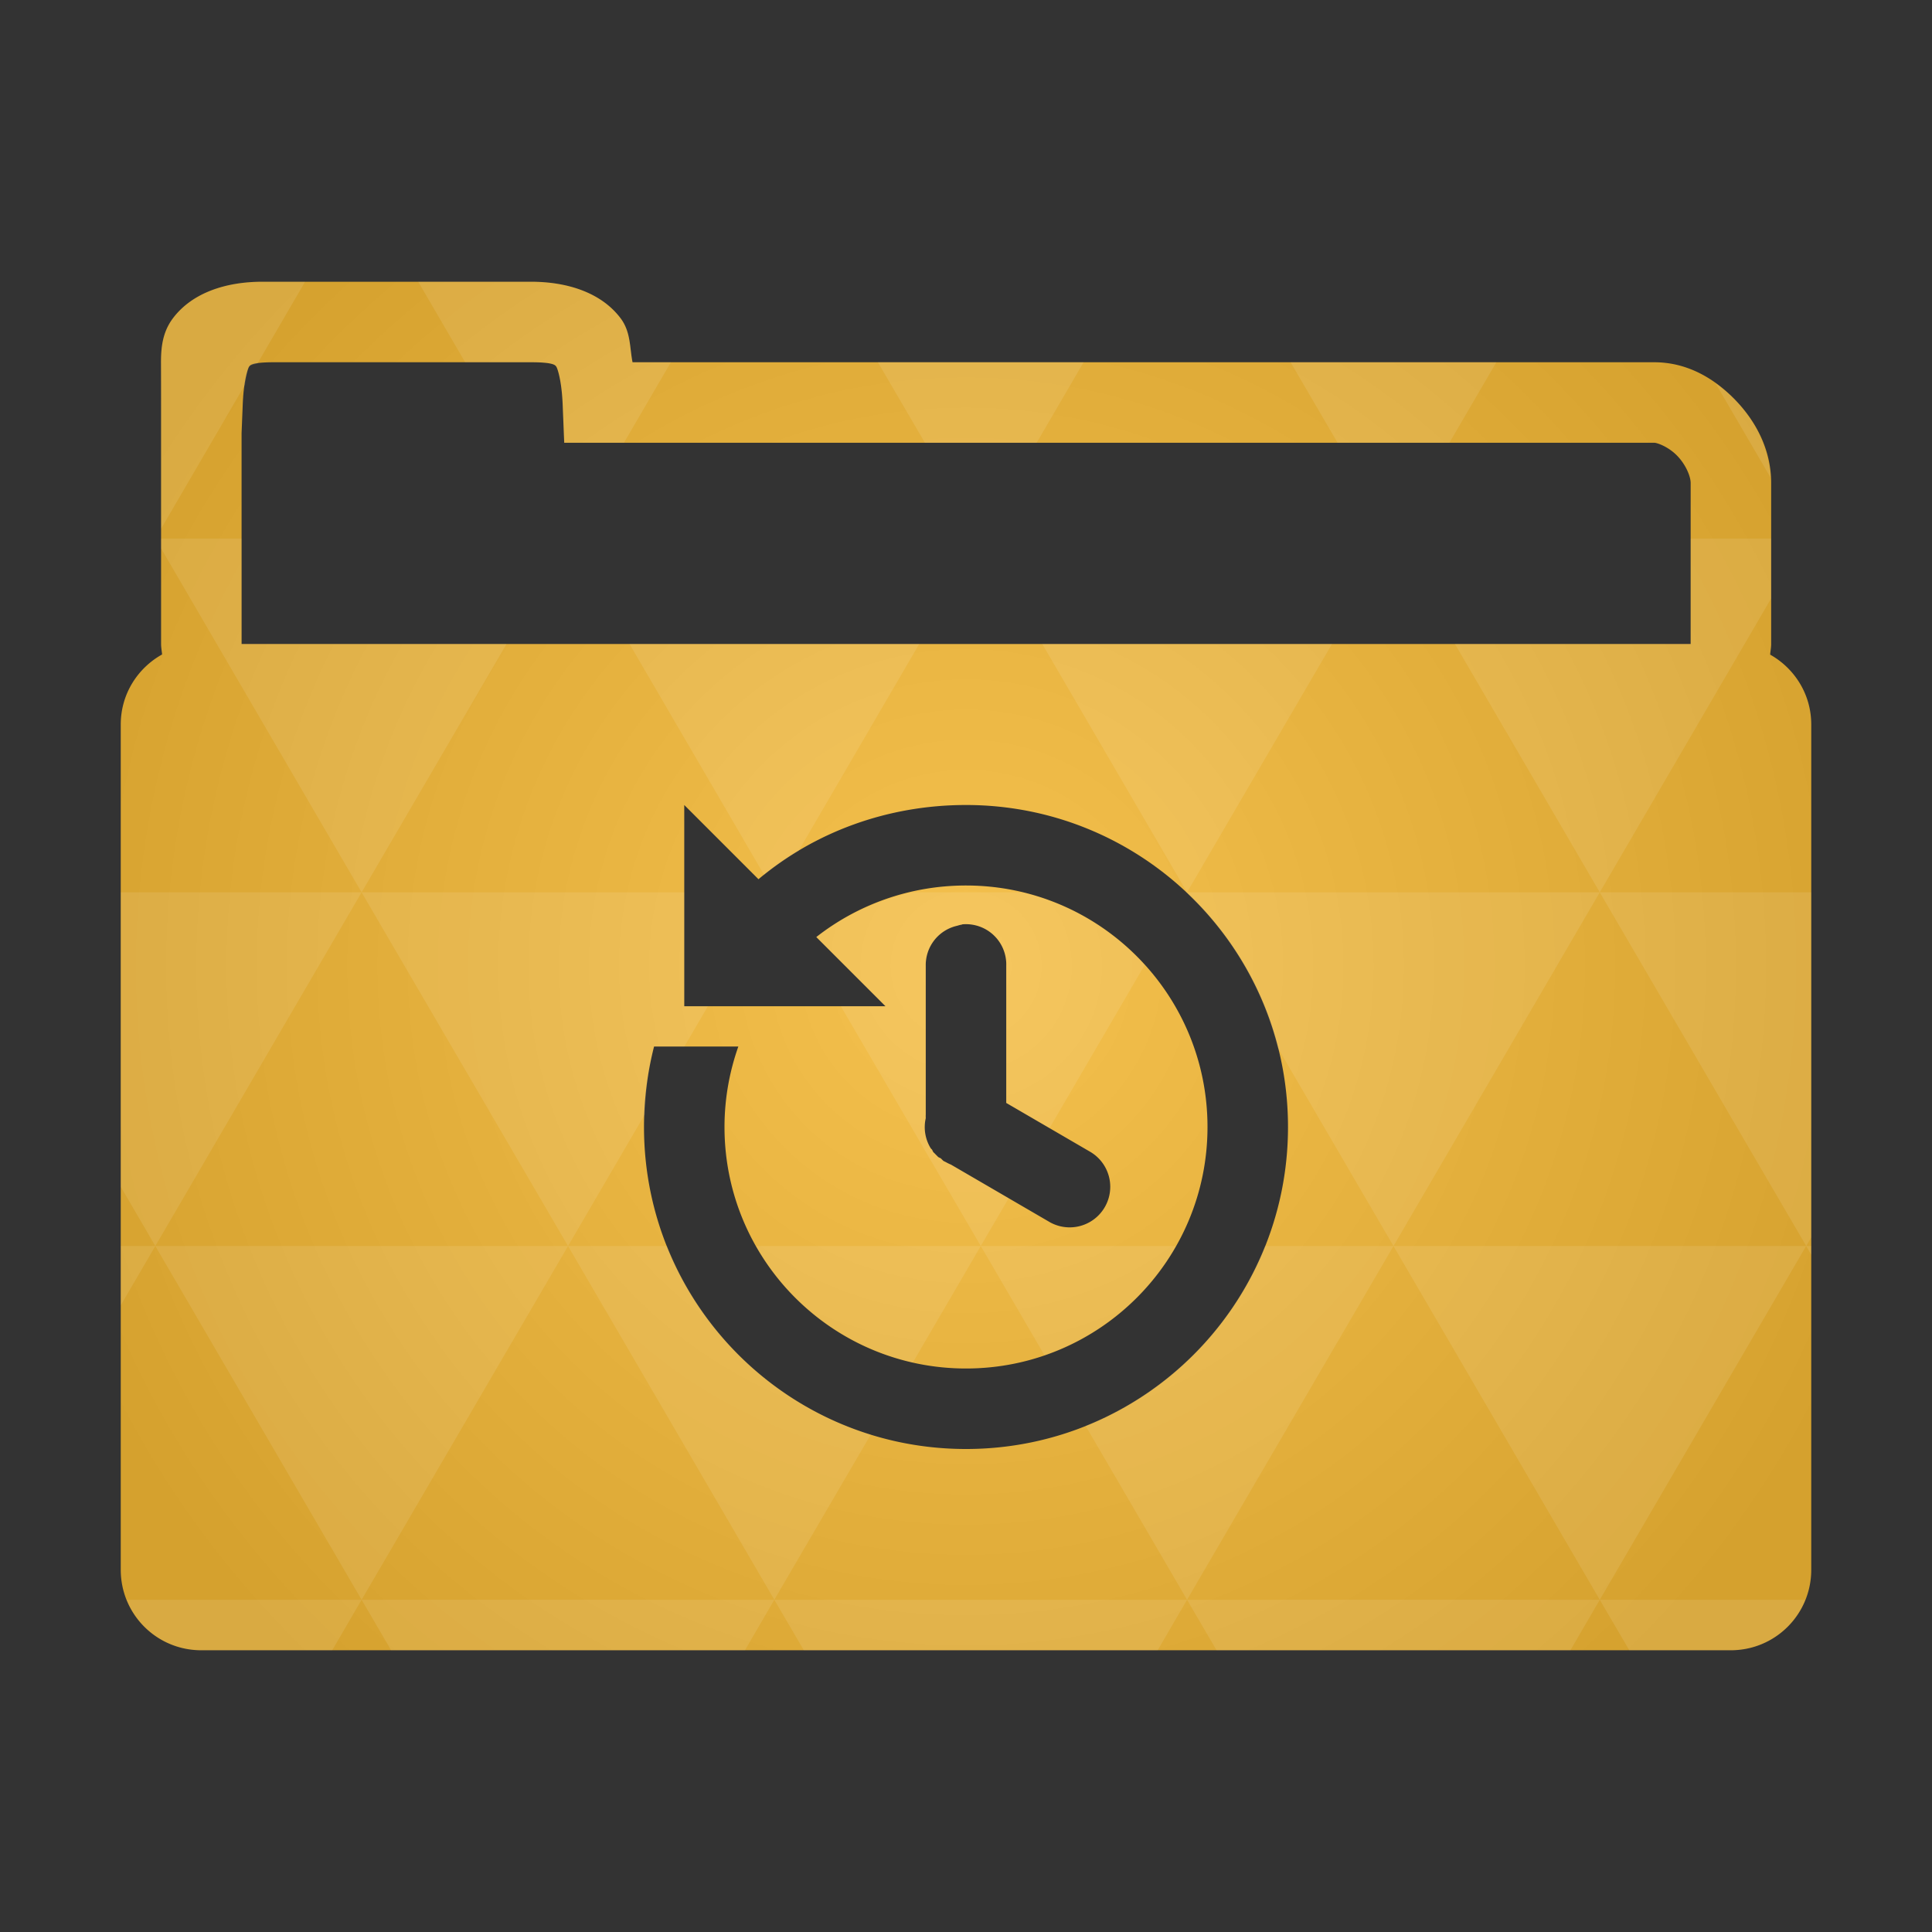 <?xml version="1.0" encoding="UTF-8" standalone="no"?>
<svg
   xmlns:dc="http://purl.org/dc/elements/1.1/"
   xmlns:cc="http://creativecommons.org/ns#"
   xmlns:rdf="http://www.w3.org/1999/02/22-rdf-syntax-ns#"
   xmlns:svg="http://www.w3.org/2000/svg"
   xmlns="http://www.w3.org/2000/svg"
   xmlns:xlink="http://www.w3.org/1999/xlink"
   xmlns:sodipodi="http://sodipodi.sourceforge.net/DTD/sodipodi-0.dtd"
   xmlns:inkscape="http://www.inkscape.org/namespaces/inkscape"
   viewBox="0 0 48 48"
   id="svg2"
   version="1.1"
   inkscape:version="0.91 r"
   sodipodi:docname="folder-recent.svg">
  <rect x="0" y="0" width="48" height="48" fill="#333333" stroke="none"/>
  <sodipodi:namedview
     pagecolor="#ffffff"
     bordercolor="#666666"
     borderopacity="1"
     objecttolerance="10"
     gridtolerance="10"
     guidetolerance="10"
     inkscape:pageopacity="0"
     inkscape:pageshadow="2"
     inkscape:window-width="1920"
     inkscape:window-height="1056"
     id="namedview22"
     showgrid="true"
     inkscape:zoom="8.0000004"
     inkscape:cx="14.715183"
     inkscape:cy="48.348449"
     inkscape:window-x="0"
     inkscape:window-y="24"
     inkscape:window-maximized="1"
     inkscape:current-layer="svg2">
    <inkscape:grid
       type="xygrid"
       id="grid4327" />
  </sodipodi:namedview>
  <defs
     id="defs4">
    <radialGradient
       id="thisWeirdIdNameFixesABug0"
       cx="24"
       cy="24"
       r="23.437"
       gradientUnits="userSpaceOnUse">
      <stop
         offset="0"
         stop-color="#f5c14e"
         id="stop7" />
      <stop
         offset="1"
         stop-color="#d5a12e"
         id="stop9"
         style="stop-color:#d5a12e;stop-opacity:1" />
    </radialGradient>
    <radialGradient
       inkscape:collect="always"
       xlink:href="#thisWeirdIdNameFixesABug0"
       id="radialGradient4341"
       cx="24"
       cy="24"
       fx="24"
       fy="24"
       r="21"
       gradientTransform="matrix(1.143,9.7278905e-8,-9.7278904e-8,1.143,-3.429,-3.429)"
       gradientUnits="userSpaceOnUse" />
    <linearGradient
       id="linearGradient3855">
      <stop
         id="stop3857"
         offset="0"
         style="stop-color:#000000;stop-opacity:1;" />
      <stop
         id="stop3859"
         offset="1"
         style="stop-color:#000000;stop-opacity:0.294;" />
    </linearGradient>
    <linearGradient
       id="linearGradient3833">
      <stop
         style="stop-color:#fdfeff;stop-opacity:1;"
         offset="0"
         id="stop3835" />
      <stop
         style="stop-color:#dfe4e4;stop-opacity:1;"
         offset="1"
         id="stop3837" />
    </linearGradient>
    <linearGradient
       id="linearGradient3823">
      <stop
         id="stop3825"
         offset="0"
         style="stop-color:#49b7ef;stop-opacity:1;" />
      <stop
         id="stop3827"
         offset="1"
         style="stop-color:#1d8de2;stop-opacity:1;" />
    </linearGradient>
    <linearGradient
       id="linearGradient3956">
      <stop
         id="stop3958"
         offset="0"
         style="stop-color:#f8f4e1;stop-opacity:1;" />
      <stop
         id="stop3960"
         offset="1"
         style="stop-color:#eae5c8;stop-opacity:1;" />
    </linearGradient>
    <linearGradient
       id="linearGradient3915">
      <stop
         id="stop3917"
         offset="0"
         style="stop-color:#f8f4e1;stop-opacity:1;" />
      <stop
         id="stop3919"
         offset="1"
         style="stop-color:#ad9e57;stop-opacity:1;" />
    </linearGradient>
    <linearGradient
       id="linearGradient3810">
      <stop
         id="stop3812"
         offset="0"
         style="stop-color:#f2c66f;stop-opacity:1;" />
      <stop
         id="stop3814"
         offset="1"
         style="stop-color:#fbd68f;stop-opacity:1;" />
    </linearGradient>
    <linearGradient
       gradientUnits="userSpaceOnUse"
       y2="1014.362"
       x2="24"
       y1="1046.362"
       x1="24"
       id="linearGradient3816"
       xlink:href="#linearGradient3810"
       inkscape:collect="always" />
    <linearGradient
       gradientTransform="translate(0,-3)"
       y2="1014.362"
       x2="24"
       y1="1046.362"
       x1="24"
       gradientUnits="userSpaceOnUse"
       id="linearGradient3856"
       xlink:href="#linearGradient3810"
       inkscape:collect="always" />
    <linearGradient
       gradientTransform="translate(0,-1004.362)"
       y2="1014.362"
       x2="24"
       y1="1046.362"
       x1="24"
       gradientUnits="userSpaceOnUse"
       id="linearGradient3858"
       xlink:href="#linearGradient3810"
       inkscape:collect="always" />
    <linearGradient
       gradientUnits="userSpaceOnUse"
       y2="28.562"
       x2="46.005"
       y1="28.562"
       x1="1.995"
       id="linearGradient3867"
       xlink:href="#linearGradient3855"
       inkscape:collect="always" />
    <linearGradient
       gradientUnits="userSpaceOnUse"
       y2="5"
       x2="38"
       y1="8"
       x1="35"
       id="linearGradient3921"
       xlink:href="#linearGradient3915"
       inkscape:collect="always" />
    <linearGradient
       gradientTransform="matrix(1.044,0,0,1.222,26.302,1003.251)"
       y2="5"
       x2="38"
       y1="8"
       x1="35"
       gradientUnits="userSpaceOnUse"
       id="linearGradient3933"
       xlink:href="#linearGradient3915"
       inkscape:collect="always" />
    <linearGradient
       gradientTransform="translate(22,1004.362)"
       gradientUnits="userSpaceOnUse"
       y2="5"
       x2="44"
       y1="11"
       x1="35"
       id="linearGradient3954"
       xlink:href="#linearGradient3915"
       inkscape:collect="always" />
    <linearGradient
       gradientUnits="userSpaceOnUse"
       y2="24"
       x2="20"
       y1="14"
       x1="21"
       id="linearGradient3829"
       xlink:href="#linearGradient3823"
       inkscape:collect="always" />
    <linearGradient
       y2="26"
       x2="20"
       y1="14"
       x1="21"
       gradientUnits="userSpaceOnUse"
       id="linearGradient3839"
       xlink:href="#linearGradient3833"
       inkscape:collect="always" />
    <linearGradient
       gradientUnits="userSpaceOnUse"
       y2="30"
       x2="20"
       y1="15"
       x1="22"
       id="linearGradient3862"
       xlink:href="#linearGradient3855"
       inkscape:collect="always" />
  </defs>
  <path
     style="color:#000000;font-style:normal;font-variant:normal;font-weight:normal;font-stretch:normal;font-size:medium;line-height:normal;font-family:sans-serif;text-indent:0;text-align:start;text-decoration:none;text-decoration-line:none;text-decoration-style:solid;text-decoration-color:#000000;letter-spacing:normal;word-spacing:normal;text-transform:none;direction:ltr;block-progression:tb;writing-mode:lr-tb;baseline-shift:baseline;text-anchor:start;white-space:normal;clip-rule:nonzero;display:inline;overflow:visible;visibility:visible;opacity:1;isolation:auto;mix-blend-mode:normal;color-interpolation:sRGB;color-interpolation-filters:linearRGB;solid-color:#000000;solid-opacity:1;fill:url(#radialGradient4341);fill-opacity:1;fill-rule:nonzero;stroke:none;stroke-width:2;stroke-linecap:butt;stroke-linejoin:miter;stroke-miterlimit:4;stroke-dasharray:none;stroke-dashoffset:0;stroke-opacity:1;color-rendering:auto;image-rendering:auto;shape-rendering:auto;text-rendering:auto;enable-background:accumulate"
     d="M 6.518 7 C 5.626 7 4.783 7.265 4.299 7.904 C 4.041 8.245 4 8.623 4 9 C 4.003 9.663 4.002 10.334 4.002 11 L 4.002 16 C 4.002 16.089 4.02 16.173 4.027 16.26 C 3.416 16.601 3 17.248 3 18 L 3 39 C 3 40.108 3.892 41 5 41 L 43 41 C 44.108 41 45 40.108 45 39 L 45 18 C 45 17.25 44.586 16.606 43.979 16.264 C 43.986 16.175 44.004 16.09 44.004 16 L 44.004 12 C 44.004 11.163 43.617 10.456 43.104 9.928 C 42.59 9.4 41.918 9 41.098 9 L 15.715 9 C 15.642 8.631 15.674 8.245 15.416 7.904 C 14.932 7.265 14.087 7 13.195 7 L 6.518 7 z M 6.812 9 L 6.82 9 L 13.195 9 C 13.775 9 13.797 9.078 13.822 9.111 C 13.847 9.145 13.954 9.443 13.979 10.041 L 14.018 11 L 41.098 11 C 41.174 11 41.452 11.1 41.668 11.322 C 41.884 11.544 42.004 11.837 42.004 12 L 42.004 16 L 6.002 16 L 6.002 11 L 6.002 10.76 L 6.031 10.041 C 6.055 9.443 6.162 9.145 6.188 9.111 C 6.213 9.078 6.233 9 6.812 9 z M 17 20 L 18.844 21.844 C 20.234 20.677 22.043 20 24 20 C 28.418 20 32 23.582 32 28 C 32 32.418 28.418 36 24 36 C 19.582 36 16 32.418 16 28 C 16 27.311 16.086 26.638 16.25 26 L 18.344 26 C 18.123 26.625 18 27.299 18 28 C 18 31.314 20.686 34 24 34 C 27.314 34 30 31.314 30 28 C 30 24.686 27.314 22 24 22 C 22.599 22 21.304 22.478 20.281 23.281 L 22 25 L 17 25 L 17 20 z M 24.008 22.961 A 1 1 0 0 1 25 23.996 L 25 27.402 L 27.094 28.621 A 1.008 1.008 0 0 1 26.094 30.371 L 23.625 28.934 A 1 1 0 0 1 23.5 28.873 A 1 1 0 0 1 23.438 28.842 A 1 1 0 0 1 23.406 28.811 A 1 1 0 0 1 23.375 28.779 A 1 1 0 0 1 23.312 28.748 A 1 1 0 0 1 23.281 28.717 A 1 1 0 0 1 23.25 28.686 A 1 1 0 0 1 23.219 28.654 A 1 1 0 0 1 23.188 28.625 A 1 1 0 0 1 23.156 28.562 A 1 1 0 0 1 23.125 28.531 A 1 1 0 0 1 23 27.781 A 1 1 0 0 1 23 27.688 L 23 24 A 1 1 0 0 1 23.781 23 A 1 1 0 0 1 23.906 22.969 L 23.906 22.965 A 1 1 0 0 1 24.008 22.961 z "
     id="path12" />
  <g
     transform="translate(-17.867,10.833)"
     id="g3417" />
  <path
     style="color:#000000;font-style:normal;font-variant:normal;font-weight:normal;font-stretch:normal;font-size:medium;line-height:normal;font-family:sans-serif;text-indent:0;text-align:start;text-decoration:none;text-decoration-line:none;text-decoration-style:solid;text-decoration-color:#000000;letter-spacing:normal;word-spacing:normal;text-transform:none;direction:ltr;block-progression:tb;writing-mode:lr-tb;baseline-shift:baseline;text-anchor:start;white-space:normal;clip-rule:nonzero;display:inline;overflow:visible;visibility:visible;opacity:1;isolation:auto;mix-blend-mode:normal;color-interpolation:sRGB;color-interpolation-filters:linearRGB;solid-color:#000000;solid-opacity:1;fill:#ffffff;fill-opacity:0.097;fill-rule:nonzero;stroke:none;stroke-width:2;stroke-linecap:butt;stroke-linejoin:miter;stroke-miterlimit:4;stroke-dasharray:none;stroke-dashoffset:0;stroke-opacity:1;color-rendering:auto;image-rendering:auto;shape-rendering:auto;text-rendering:auto;enable-background:accumulate"
     d="M 6.518 7 C 5.626 7 4.783 7.265 4.299 7.904 C 4.041 8.245 4 8.623 4 9 C 4.003 9.663 4.002 10.334 4.002 11 L 4.002 13.137 L 6.086 9.561 C 6.126 9.31 6.171 9.133 6.188 9.111 C 6.203 9.091 6.262 9.061 6.395 9.035 L 7.58 7 L 6.518 7 z M 10.391 7 L 11.557 9 L 13.195 9 C 13.775 9 13.797 9.078 13.822 9.111 C 13.847 9.145 13.954 9.443 13.979 10.041 L 14.018 11 L 15.502 11 L 16.668 9 L 15.715 9 C 15.642 8.631 15.674 8.245 15.416 7.904 C 14.932 7.265 14.087 7 13.195 7 L 10.391 7 z M 21.811 9 L 22.979 11 L 25.756 11 L 26.922 9 L 21.811 9 z M 32.064 9 L 33.232 11 L 36.01 11 L 37.176 9 L 32.064 9 z M 42.619 9.518 L 43.988 11.863 C 43.948 11.088 43.588 10.426 43.104 9.928 C 42.956 9.776 42.792 9.642 42.619 9.518 z M 4.002 13.381 L 4.002 13.625 L 8.984 22.17 L 12.584 16 L 6.002 16 L 6.002 13.381 L 4.002 13.381 z M 8.984 22.17 L 14.113 30.957 L 16.02 27.688 C 16.042 27.109 16.111 26.54 16.25 26 L 17.004 26 L 17.588 25 L 17 25 L 17 22.17 L 8.984 22.17 z M 8.984 22.17 L 3 22.17 L 3 29.484 L 3.859 30.957 L 8.984 22.17 z M 3.859 30.957 L 8.984 39.746 L 14.113 30.957 L 3.859 30.957 z M 3.859 30.957 L 3 30.957 L 3 32.43 L 3.859 30.957 z M 14.113 30.957 L 19.238 39.746 L 21.633 35.643 C 19.32 34.927 17.462 33.188 16.572 30.957 L 14.113 30.957 z M 19.238 39.746 L 19.971 41 L 28.762 41 L 29.492 39.746 L 19.238 39.746 z M 19.238 39.746 L 8.984 39.746 L 9.717 41 L 18.508 41 L 19.238 39.746 z M 8.984 39.746 L 3.146 39.746 C 3.442 40.481 4.157 41 5 41 L 8.254 41 L 8.984 39.746 z M 29.492 39.746 L 34.621 30.957 L 31.428 30.957 C 30.618 32.99 29.001 34.61 26.971 35.424 L 29.492 39.746 z M 29.492 39.746 L 30.225 41 L 39.016 41 L 39.746 39.746 L 29.492 39.746 z M 39.746 39.746 L 44.873 30.957 L 34.621 30.957 L 39.746 39.746 z M 39.746 39.746 L 40.479 41 L 43 41 C 43.843 41 44.558 40.481 44.854 39.746 L 39.746 39.746 z M 34.621 30.957 L 39.746 22.17 L 29.492 22.17 L 29.523 22.223 C 30.59 23.243 31.372 24.555 31.746 26.031 L 34.621 30.957 z M 29.492 22.17 L 29.465 22.17 C 29.471 22.175 29.477 22.18 29.482 22.186 L 29.492 22.17 z M 29.492 22.17 L 33.092 16 L 25.895 16 L 29.492 22.17 z M 39.746 22.17 L 44.004 14.867 L 44.004 13.381 L 42.004 13.381 L 42.004 16 L 36.148 16 L 39.746 22.17 z M 39.746 22.17 L 44.875 30.957 L 45 30.742 L 45 22.17 L 39.746 22.17 z M 44.875 30.957 L 44.873 30.957 L 45 31.174 L 45 30.957 L 44.875 30.957 z M 15.641 16 L 18.984 21.736 C 19.255 21.519 19.541 21.32 19.84 21.141 L 22.838 16 L 15.641 16 z M 22.656 22.17 C 21.778 22.371 20.965 22.744 20.281 23.281 L 22 25 L 20.891 25 L 24.367 30.957 L 25.061 29.77 L 23.625 28.934 A 1 1 0 0 1 23.5 28.873 A 1 1 0 0 1 23.438 28.842 A 1 1 0 0 1 23.406 28.811 A 1 1 0 0 1 23.375 28.779 A 1 1 0 0 1 23.312 28.748 A 1 1 0 0 1 23.281 28.717 A 1 1 0 0 1 23.25 28.686 A 1 1 0 0 1 23.219 28.654 A 1 1 0 0 1 23.188 28.625 A 1 1 0 0 1 23.156 28.562 A 1 1 0 0 1 23.125 28.531 A 1 1 0 0 1 23 27.781 A 1 1 0 0 1 23 27.688 L 23 24 A 1 1 0 0 1 23.781 23 A 1 1 0 0 1 23.906 22.969 L 23.906 22.965 A 1 1 0 0 1 25 23.996 L 25 27.402 L 26.076 28.027 L 28.439 23.975 C 27.642 23.096 26.591 22.455 25.398 22.17 L 22.656 22.17 z M 24.367 30.957 L 25.949 33.67 C 27.341 33.191 28.5 32.218 29.217 30.957 L 24.367 30.957 z M 24.367 30.957 L 18.783 30.957 C 19.605 32.404 21.01 33.474 22.68 33.85 L 24.367 30.957 z "
     id="path12-3" />
</svg>
